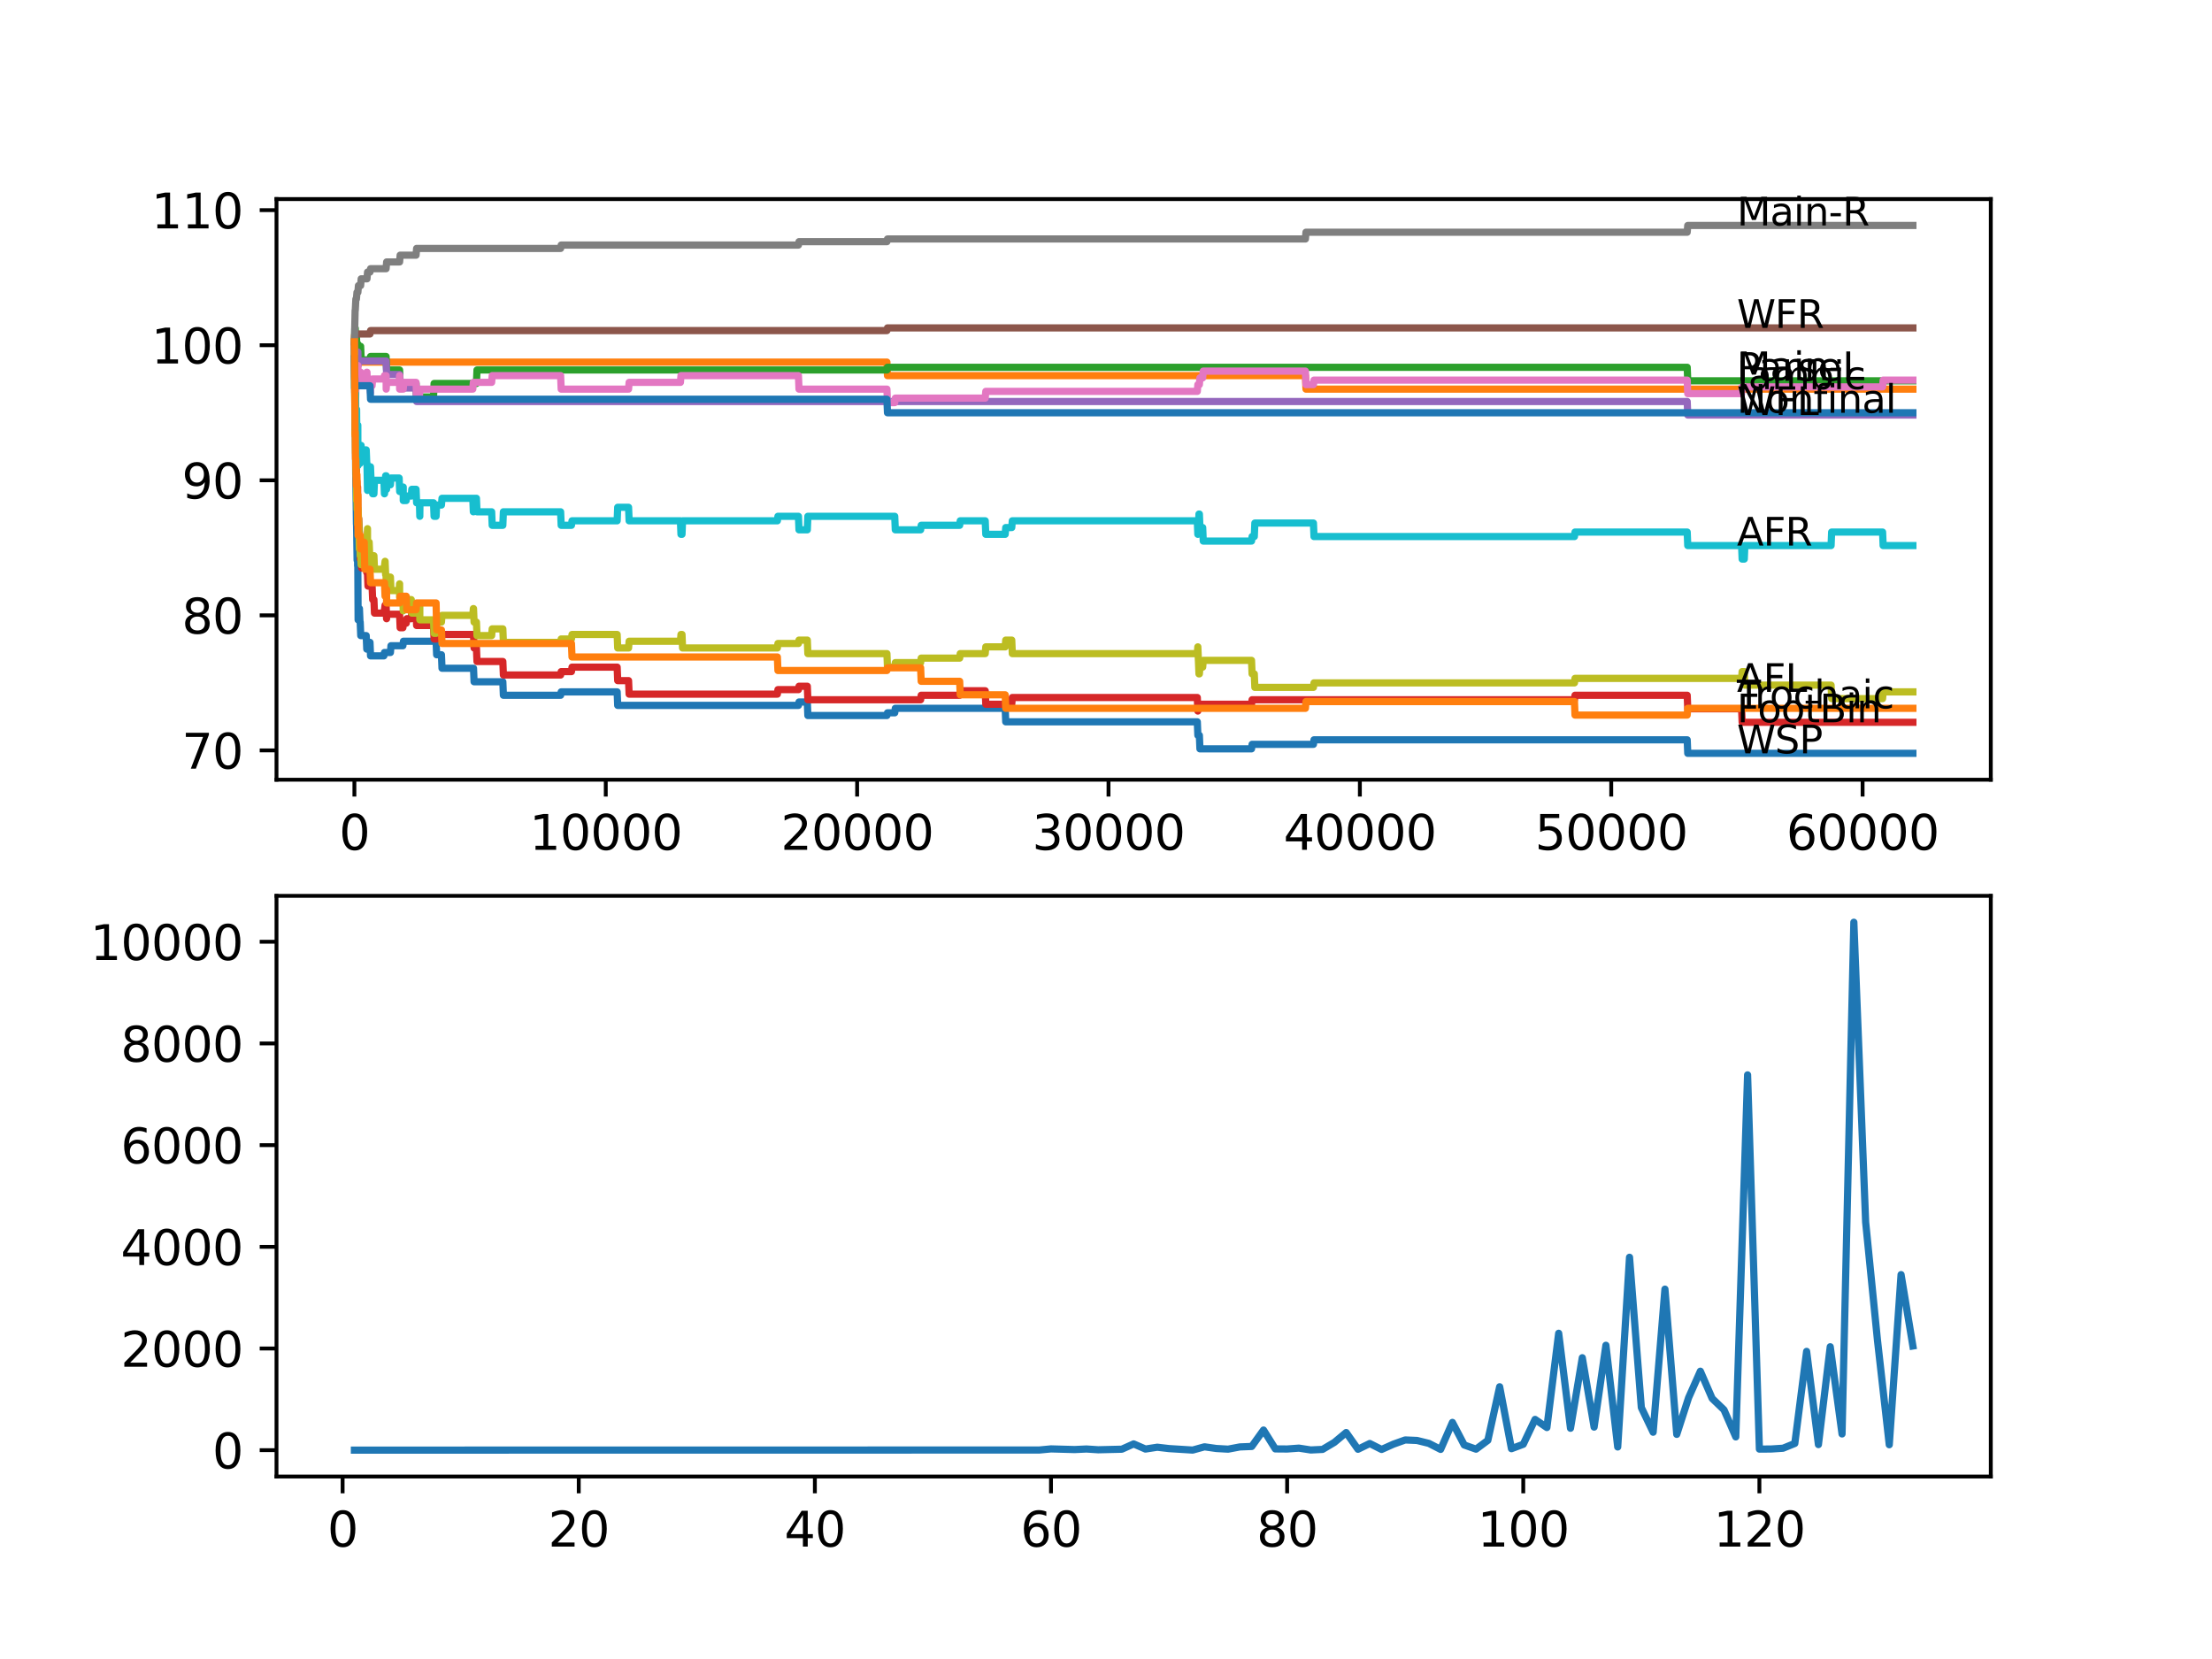 <?xml version="1.0" encoding="utf-8" standalone="no"?>
<!DOCTYPE svg PUBLIC "-//W3C//DTD SVG 1.1//EN"
  "http://www.w3.org/Graphics/SVG/1.1/DTD/svg11.dtd">
<svg xmlns:xlink="http://www.w3.org/1999/xlink" width="460.8pt" height="345.6pt" viewBox="0 0 460.8 345.6" xmlns="http://www.w3.org/2000/svg" version="1.1">
 <defs>
  <style type="text/css">*{stroke-linejoin: round; stroke-linecap: butt}</style>
 </defs>
 <g id="figure_1">
  <g id="patch_1">
   <path d="M 0 345.6 
L 460.8 345.6 
L 460.8 0 
L 0 0 
z
" style="fill: #ffffff"/>
  </g>
  <g id="axes_1">
   <g id="patch_2">
    <path d="M 57.6 162.432 
L 414.72 162.432 
L 414.72 41.472 
L 57.6 41.472 
z
" style="fill: #ffffff"/>
   </g>
   <g id="matplotlib.axis_1">
    <g id="xtick_1">
     <g id="line2d_1">
      <defs>
       <path id="m87d1ed69dc" d="M 0 0 
L 0 3.5 
" style="stroke: #000000; stroke-width: 0.8"/>
      </defs>
      <g>
       <use xlink:href="#m87d1ed69dc" x="73.827" y="162.432" style="stroke: #000000; stroke-width: 0.8"/>
      </g>
     </g>
     <g id="text_1">
      <!-- 0 -->
      <g transform="translate(70.646 177.03)scale(0.1 -0.1)">
       <defs>
        <path id="DejaVuSans-30" d="M 2034 4250 
Q 1547 4250 1301 3770 
Q 1056 3291 1056 2328 
Q 1056 1369 1301 889 
Q 1547 409 2034 409 
Q 2525 409 2770 889 
Q 3016 1369 3016 2328 
Q 3016 3291 2770 3770 
Q 2525 4250 2034 4250 
z
M 2034 4750 
Q 2819 4750 3233 4129 
Q 3647 3509 3647 2328 
Q 3647 1150 3233 529 
Q 2819 -91 2034 -91 
Q 1250 -91 836 529 
Q 422 1150 422 2328 
Q 422 3509 836 4129 
Q 1250 4750 2034 4750 
z
" transform="scale(0.016)"/>
       </defs>
       <use xlink:href="#DejaVuSans-30"/>
      </g>
     </g>
    </g>
    <g id="xtick_2">
     <g id="line2d_2">
      <g>
       <use xlink:href="#m87d1ed69dc" x="126.192" y="162.432" style="stroke: #000000; stroke-width: 0.8"/>
      </g>
     </g>
     <g id="text_2">
      <!-- 10000 -->
      <g transform="translate(110.286 177.03)scale(0.1 -0.1)">
       <defs>
        <path id="DejaVuSans-31" d="M 794 531 
L 1825 531 
L 1825 4091 
L 703 3866 
L 703 4441 
L 1819 4666 
L 2450 4666 
L 2450 531 
L 3481 531 
L 3481 0 
L 794 0 
L 794 531 
z
" transform="scale(0.016)"/>
       </defs>
       <use xlink:href="#DejaVuSans-31"/>
       <use xlink:href="#DejaVuSans-30" x="63.623"/>
       <use xlink:href="#DejaVuSans-30" x="127.246"/>
       <use xlink:href="#DejaVuSans-30" x="190.869"/>
       <use xlink:href="#DejaVuSans-30" x="254.492"/>
      </g>
     </g>
    </g>
    <g id="xtick_3">
     <g id="line2d_3">
      <g>
       <use xlink:href="#m87d1ed69dc" x="178.556" y="162.432" style="stroke: #000000; stroke-width: 0.8"/>
      </g>
     </g>
     <g id="text_3">
      <!-- 20000 -->
      <g transform="translate(162.65 177.03)scale(0.1 -0.1)">
       <defs>
        <path id="DejaVuSans-32" d="M 1228 531 
L 3431 531 
L 3431 0 
L 469 0 
L 469 531 
Q 828 903 1448 1529 
Q 2069 2156 2228 2338 
Q 2531 2678 2651 2914 
Q 2772 3150 2772 3378 
Q 2772 3750 2511 3984 
Q 2250 4219 1831 4219 
Q 1534 4219 1204 4116 
Q 875 4013 500 3803 
L 500 4441 
Q 881 4594 1212 4672 
Q 1544 4750 1819 4750 
Q 2544 4750 2975 4387 
Q 3406 4025 3406 3419 
Q 3406 3131 3298 2873 
Q 3191 2616 2906 2266 
Q 2828 2175 2409 1742 
Q 1991 1309 1228 531 
z
" transform="scale(0.016)"/>
       </defs>
       <use xlink:href="#DejaVuSans-32"/>
       <use xlink:href="#DejaVuSans-30" x="63.623"/>
       <use xlink:href="#DejaVuSans-30" x="127.246"/>
       <use xlink:href="#DejaVuSans-30" x="190.869"/>
       <use xlink:href="#DejaVuSans-30" x="254.492"/>
      </g>
     </g>
    </g>
    <g id="xtick_4">
     <g id="line2d_4">
      <g>
       <use xlink:href="#m87d1ed69dc" x="230.921" y="162.432" style="stroke: #000000; stroke-width: 0.8"/>
      </g>
     </g>
     <g id="text_4">
      <!-- 30000 -->
      <g transform="translate(215.015 177.03)scale(0.1 -0.1)">
       <defs>
        <path id="DejaVuSans-33" d="M 2597 2516 
Q 3050 2419 3304 2112 
Q 3559 1806 3559 1356 
Q 3559 666 3084 287 
Q 2609 -91 1734 -91 
Q 1441 -91 1130 -33 
Q 819 25 488 141 
L 488 750 
Q 750 597 1062 519 
Q 1375 441 1716 441 
Q 2309 441 2620 675 
Q 2931 909 2931 1356 
Q 2931 1769 2642 2001 
Q 2353 2234 1838 2234 
L 1294 2234 
L 1294 2753 
L 1863 2753 
Q 2328 2753 2575 2939 
Q 2822 3125 2822 3475 
Q 2822 3834 2567 4026 
Q 2313 4219 1838 4219 
Q 1578 4219 1281 4162 
Q 984 4106 628 3988 
L 628 4550 
Q 988 4650 1302 4700 
Q 1616 4750 1894 4750 
Q 2613 4750 3031 4423 
Q 3450 4097 3450 3541 
Q 3450 3153 3228 2886 
Q 3006 2619 2597 2516 
z
" transform="scale(0.016)"/>
       </defs>
       <use xlink:href="#DejaVuSans-33"/>
       <use xlink:href="#DejaVuSans-30" x="63.623"/>
       <use xlink:href="#DejaVuSans-30" x="127.246"/>
       <use xlink:href="#DejaVuSans-30" x="190.869"/>
       <use xlink:href="#DejaVuSans-30" x="254.492"/>
      </g>
     </g>
    </g>
    <g id="xtick_5">
     <g id="line2d_5">
      <g>
       <use xlink:href="#m87d1ed69dc" x="283.285" y="162.432" style="stroke: #000000; stroke-width: 0.8"/>
      </g>
     </g>
     <g id="text_5">
      <!-- 40000 -->
      <g transform="translate(267.379 177.03)scale(0.1 -0.1)">
       <defs>
        <path id="DejaVuSans-34" d="M 2419 4116 
L 825 1625 
L 2419 1625 
L 2419 4116 
z
M 2253 4666 
L 3047 4666 
L 3047 1625 
L 3713 1625 
L 3713 1100 
L 3047 1100 
L 3047 0 
L 2419 0 
L 2419 1100 
L 313 1100 
L 313 1709 
L 2253 4666 
z
" transform="scale(0.016)"/>
       </defs>
       <use xlink:href="#DejaVuSans-34"/>
       <use xlink:href="#DejaVuSans-30" x="63.623"/>
       <use xlink:href="#DejaVuSans-30" x="127.246"/>
       <use xlink:href="#DejaVuSans-30" x="190.869"/>
       <use xlink:href="#DejaVuSans-30" x="254.492"/>
      </g>
     </g>
    </g>
    <g id="xtick_6">
     <g id="line2d_6">
      <g>
       <use xlink:href="#m87d1ed69dc" x="335.65" y="162.432" style="stroke: #000000; stroke-width: 0.8"/>
      </g>
     </g>
     <g id="text_6">
      <!-- 50000 -->
      <g transform="translate(319.744 177.03)scale(0.1 -0.1)">
       <defs>
        <path id="DejaVuSans-35" d="M 691 4666 
L 3169 4666 
L 3169 4134 
L 1269 4134 
L 1269 2991 
Q 1406 3038 1543 3061 
Q 1681 3084 1819 3084 
Q 2600 3084 3056 2656 
Q 3513 2228 3513 1497 
Q 3513 744 3044 326 
Q 2575 -91 1722 -91 
Q 1428 -91 1123 -41 
Q 819 9 494 109 
L 494 744 
Q 775 591 1075 516 
Q 1375 441 1709 441 
Q 2250 441 2565 725 
Q 2881 1009 2881 1497 
Q 2881 1984 2565 2268 
Q 2250 2553 1709 2553 
Q 1456 2553 1204 2497 
Q 953 2441 691 2322 
L 691 4666 
z
" transform="scale(0.016)"/>
       </defs>
       <use xlink:href="#DejaVuSans-35"/>
       <use xlink:href="#DejaVuSans-30" x="63.623"/>
       <use xlink:href="#DejaVuSans-30" x="127.246"/>
       <use xlink:href="#DejaVuSans-30" x="190.869"/>
       <use xlink:href="#DejaVuSans-30" x="254.492"/>
      </g>
     </g>
    </g>
    <g id="xtick_7">
     <g id="line2d_7">
      <g>
       <use xlink:href="#m87d1ed69dc" x="388.014" y="162.432" style="stroke: #000000; stroke-width: 0.8"/>
      </g>
     </g>
     <g id="text_7">
      <!-- 60000 -->
      <g transform="translate(372.108 177.03)scale(0.1 -0.1)">
       <defs>
        <path id="DejaVuSans-36" d="M 2113 2584 
Q 1688 2584 1439 2293 
Q 1191 2003 1191 1497 
Q 1191 994 1439 701 
Q 1688 409 2113 409 
Q 2538 409 2786 701 
Q 3034 994 3034 1497 
Q 3034 2003 2786 2293 
Q 2538 2584 2113 2584 
z
M 3366 4563 
L 3366 3988 
Q 3128 4100 2886 4159 
Q 2644 4219 2406 4219 
Q 1781 4219 1451 3797 
Q 1122 3375 1075 2522 
Q 1259 2794 1537 2939 
Q 1816 3084 2150 3084 
Q 2853 3084 3261 2657 
Q 3669 2231 3669 1497 
Q 3669 778 3244 343 
Q 2819 -91 2113 -91 
Q 1303 -91 875 529 
Q 447 1150 447 2328 
Q 447 3434 972 4092 
Q 1497 4750 2381 4750 
Q 2619 4750 2861 4703 
Q 3103 4656 3366 4563 
z
" transform="scale(0.016)"/>
       </defs>
       <use xlink:href="#DejaVuSans-36"/>
       <use xlink:href="#DejaVuSans-30" x="63.623"/>
       <use xlink:href="#DejaVuSans-30" x="127.246"/>
       <use xlink:href="#DejaVuSans-30" x="190.869"/>
       <use xlink:href="#DejaVuSans-30" x="254.492"/>
      </g>
     </g>
    </g>
   </g>
   <g id="matplotlib.axis_2">
    <g id="ytick_1">
     <g id="line2d_8">
      <defs>
       <path id="m5e4aef378e" d="M 0 0 
L -3.5 0 
" style="stroke: #000000; stroke-width: 0.8"/>
      </defs>
      <g>
       <use xlink:href="#m5e4aef378e" x="57.6" y="156.324" style="stroke: #000000; stroke-width: 0.8"/>
      </g>
     </g>
     <g id="text_8">
      <!-- 70 -->
      <g transform="translate(37.875 160.123)scale(0.1 -0.1)">
       <defs>
        <path id="DejaVuSans-37" d="M 525 4666 
L 3525 4666 
L 3525 4397 
L 1831 0 
L 1172 0 
L 2766 4134 
L 525 4134 
L 525 4666 
z
" transform="scale(0.016)"/>
       </defs>
       <use xlink:href="#DejaVuSans-37"/>
       <use xlink:href="#DejaVuSans-30" x="63.623"/>
      </g>
     </g>
    </g>
    <g id="ytick_2">
     <g id="line2d_9">
      <g>
       <use xlink:href="#m5e4aef378e" x="57.6" y="128.189" style="stroke: #000000; stroke-width: 0.8"/>
      </g>
     </g>
     <g id="text_9">
      <!-- 80 -->
      <g transform="translate(37.875 131.988)scale(0.1 -0.1)">
       <defs>
        <path id="DejaVuSans-38" d="M 2034 2216 
Q 1584 2216 1326 1975 
Q 1069 1734 1069 1313 
Q 1069 891 1326 650 
Q 1584 409 2034 409 
Q 2484 409 2743 651 
Q 3003 894 3003 1313 
Q 3003 1734 2745 1975 
Q 2488 2216 2034 2216 
z
M 1403 2484 
Q 997 2584 770 2862 
Q 544 3141 544 3541 
Q 544 4100 942 4425 
Q 1341 4750 2034 4750 
Q 2731 4750 3128 4425 
Q 3525 4100 3525 3541 
Q 3525 3141 3298 2862 
Q 3072 2584 2669 2484 
Q 3125 2378 3379 2068 
Q 3634 1759 3634 1313 
Q 3634 634 3220 271 
Q 2806 -91 2034 -91 
Q 1263 -91 848 271 
Q 434 634 434 1313 
Q 434 1759 690 2068 
Q 947 2378 1403 2484 
z
M 1172 3481 
Q 1172 3119 1398 2916 
Q 1625 2713 2034 2713 
Q 2441 2713 2670 2916 
Q 2900 3119 2900 3481 
Q 2900 3844 2670 4047 
Q 2441 4250 2034 4250 
Q 1625 4250 1398 4047 
Q 1172 3844 1172 3481 
z
" transform="scale(0.016)"/>
       </defs>
       <use xlink:href="#DejaVuSans-38"/>
       <use xlink:href="#DejaVuSans-30" x="63.623"/>
      </g>
     </g>
    </g>
    <g id="ytick_3">
     <g id="line2d_10">
      <g>
       <use xlink:href="#m5e4aef378e" x="57.6" y="100.053" style="stroke: #000000; stroke-width: 0.8"/>
      </g>
     </g>
     <g id="text_10">
      <!-- 90 -->
      <g transform="translate(37.875 103.852)scale(0.1 -0.1)">
       <defs>
        <path id="DejaVuSans-39" d="M 703 97 
L 703 672 
Q 941 559 1184 500 
Q 1428 441 1663 441 
Q 2288 441 2617 861 
Q 2947 1281 2994 2138 
Q 2813 1869 2534 1725 
Q 2256 1581 1919 1581 
Q 1219 1581 811 2004 
Q 403 2428 403 3163 
Q 403 3881 828 4315 
Q 1253 4750 1959 4750 
Q 2769 4750 3195 4129 
Q 3622 3509 3622 2328 
Q 3622 1225 3098 567 
Q 2575 -91 1691 -91 
Q 1453 -91 1209 -44 
Q 966 3 703 97 
z
M 1959 2075 
Q 2384 2075 2632 2365 
Q 2881 2656 2881 3163 
Q 2881 3666 2632 3958 
Q 2384 4250 1959 4250 
Q 1534 4250 1286 3958 
Q 1038 3666 1038 3163 
Q 1038 2656 1286 2365 
Q 1534 2075 1959 2075 
z
" transform="scale(0.016)"/>
       </defs>
       <use xlink:href="#DejaVuSans-39"/>
       <use xlink:href="#DejaVuSans-30" x="63.623"/>
      </g>
     </g>
    </g>
    <g id="ytick_4">
     <g id="line2d_11">
      <g>
       <use xlink:href="#m5e4aef378e" x="57.6" y="71.917" style="stroke: #000000; stroke-width: 0.8"/>
      </g>
     </g>
     <g id="text_11">
      <!-- 100 -->
      <g transform="translate(31.512 75.716)scale(0.1 -0.1)">
       <use xlink:href="#DejaVuSans-31"/>
       <use xlink:href="#DejaVuSans-30" x="63.623"/>
       <use xlink:href="#DejaVuSans-30" x="127.246"/>
      </g>
     </g>
    </g>
    <g id="ytick_5">
     <g id="line2d_12">
      <g>
       <use xlink:href="#m5e4aef378e" x="57.6" y="43.781" style="stroke: #000000; stroke-width: 0.8"/>
      </g>
     </g>
     <g id="text_12">
      <!-- 110 -->
      <g transform="translate(31.512 47.581)scale(0.1 -0.1)">
       <use xlink:href="#DejaVuSans-31"/>
       <use xlink:href="#DejaVuSans-31" x="63.623"/>
       <use xlink:href="#DejaVuSans-30" x="127.246"/>
      </g>
     </g>
    </g>
   </g>
   <g id="line2d_13">
    <path d="M 73.833 71.917 
L 73.943 86.454 
L 73.964 84.109 
L 73.969 84.109 
L 74.105 98.881 
L 74.126 98.881 
L 74.252 109.197 
L 74.273 109.197 
L 74.393 116.7 
L 74.43 116.7 
L 74.493 115.059 
L 74.498 117.872 
L 74.529 117.872 
L 74.54 117.872 
L 74.602 129.126 
L 74.665 128.189 
L 74.733 128.189 
L 74.849 126.782 
L 74.875 126.782 
L 74.99 129.595 
L 75.037 129.595 
L 75.152 132.409 
L 76.289 132.409 
L 76.404 135.222 
L 76.901 135.222 
L 77.016 133.816 
L 77.074 133.816 
L 77.189 136.629 
L 79.97 136.629 
L 80.085 135.926 
L 81.331 135.926 
L 81.447 134.519 
L 83.929 134.519 
L 84.044 133.581 
L 90.846 133.581 
L 90.961 136.395 
L 91.961 136.395 
L 92.077 139.208 
L 98.643 139.208 
L 98.758 142.022 
L 104.749 142.022 
L 104.864 144.835 
L 116.787 144.835 
L 116.903 144.132 
L 128.564 144.132 
L 128.679 146.946 
L 166.329 146.946 
L 166.445 146.242 
L 168.178 146.242 
L 168.293 149.056 
L 184.762 149.056 
L 184.877 148.493 
L 186.39 148.493 
L 186.505 147.555 
L 209.399 147.555 
L 209.514 150.369 
L 249.421 150.369 
L 249.537 153.182 
L 249.851 153.182 
L 249.966 155.996 
L 260.716 155.996 
L 260.832 155.058 
L 273.614 155.058 
L 273.729 154.12 
L 351.474 154.12 
L 351.59 156.934 
L 398.487 156.934 
L 398.487 156.934 
" clip-path="url(#p31e51cefbb)" style="fill: none; stroke: #1f77b4; stroke-width: 1.5; stroke-linecap: square"/>
   </g>
   <g id="line2d_14">
    <path d="M 73.833 71.917 
L 73.843 71.917 
L 73.859 69.807 
L 73.864 72.621 
L 73.948 72.621 
L 74.346 72.621 
L 74.461 75.434 
L 184.762 75.434 
L 184.877 78.248 
L 271.943 78.248 
L 272.058 81.061 
L 398.487 81.061 
L 398.487 81.061 
" clip-path="url(#p31e51cefbb)" style="fill: none; stroke: #ff7f0e; stroke-width: 1.5; stroke-linecap: square"/>
   </g>
   <g id="line2d_15">
    <path d="M 73.833 71.214 
L 73.848 71.214 
L 73.854 74.027 
L 73.917 68.4 
L 73.953 68.4 
L 74.011 68.4 
L 74.089 71.214 
L 74.121 69.807 
L 74.246 69.807 
L 74.346 72.621 
L 74.356 71.683 
L 74.555 71.683 
L 74.602 74.496 
L 74.665 73.558 
L 74.733 73.558 
L 74.849 72.152 
L 75.126 72.152 
L 75.241 74.965 
L 77.074 74.965 
L 77.189 74.262 
L 80.431 74.262 
L 80.546 77.075 
L 83.243 77.075 
L 83.358 79.889 
L 86.672 79.889 
L 86.788 82.703 
L 90.312 82.703 
L 90.427 79.889 
L 99.25 79.889 
L 99.366 77.075 
L 184.762 77.075 
L 184.877 76.513 
L 351.474 76.513 
L 351.59 79.326 
L 398.487 79.326 
L 398.487 79.326 
" clip-path="url(#p31e51cefbb)" style="fill: none; stroke: #2ca02c; stroke-width: 1.5; stroke-linecap: square"/>
   </g>
   <g id="line2d_16">
    <path d="M 73.833 74.731 
L 73.838 74.731 
L 73.848 73.324 
L 73.859 78.951 
L 73.911 77.544 
L 73.99 85.047 
L 74.032 82.937 
L 74.047 82.937 
L 74.079 81.061 
L 74.1 89.502 
L 74.121 89.502 
L 74.126 89.502 
L 74.131 88.799 
L 74.147 97.239 
L 74.184 96.301 
L 74.22 96.301 
L 74.246 95.598 
L 74.278 101.225 
L 74.299 100.287 
L 74.346 100.287 
L 74.424 103.101 
L 74.456 101.46 
L 74.493 101.46 
L 74.561 109.9 
L 74.613 108.025 
L 74.733 108.025 
L 74.849 110.838 
L 74.875 110.838 
L 74.99 113.652 
L 74.995 113.652 
L 75.037 116.465 
L 75.105 115.527 
L 75.226 115.527 
L 75.341 118.341 
L 75.87 118.341 
L 75.99 116.465 
L 76.289 116.465 
L 76.404 119.279 
L 76.545 119.279 
L 76.66 122.092 
L 77.514 122.092 
L 77.629 124.906 
L 77.896 124.906 
L 78.011 127.72 
L 79.97 127.72 
L 80.085 127.016 
L 80.101 127.016 
L 80.216 126.078 
L 80.431 126.078 
L 80.53 128.892 
L 80.541 127.954 
L 83.243 127.954 
L 83.358 130.768 
L 83.929 130.768 
L 84.044 129.83 
L 84.62 129.83 
L 84.735 128.892 
L 85.672 128.892 
L 85.788 127.485 
L 86.672 127.485 
L 86.788 130.299 
L 90.312 130.299 
L 90.427 133.112 
L 90.951 133.112 
L 91.066 132.174 
L 98.643 132.174 
L 98.758 134.988 
L 99.25 134.988 
L 99.366 137.802 
L 104.749 137.802 
L 104.864 140.615 
L 116.787 140.615 
L 116.903 139.912 
L 119.044 139.912 
L 119.159 138.974 
L 128.564 138.974 
L 128.679 141.787 
L 130.941 141.787 
L 131.057 144.601 
L 161.941 144.601 
L 162.056 143.663 
L 166.329 143.663 
L 166.445 142.96 
L 168.178 142.96 
L 168.293 145.773 
L 191.784 145.773 
L 191.899 144.835 
L 199.916 144.835 
L 200.031 143.898 
L 205.241 143.898 
L 205.357 146.711 
L 210.766 146.711 
L 210.881 145.304 
L 249.421 145.304 
L 249.531 148.118 
L 249.646 146.711 
L 260.716 146.711 
L 260.832 145.773 
L 327.989 145.773 
L 328.104 144.835 
L 351.474 144.835 
L 351.59 147.649 
L 362.806 147.649 
L 362.921 150.463 
L 398.487 150.463 
L 398.487 150.463 
" clip-path="url(#p31e51cefbb)" style="fill: none; stroke: #d62728; stroke-width: 1.5; stroke-linecap: square"/>
   </g>
   <g id="line2d_17">
    <path d="M 73.833 71.917 
L 73.854 74.731 
L 73.943 73.324 
L 74.555 73.324 
L 74.602 76.138 
L 74.665 75.2 
L 80.431 75.2 
L 80.546 78.013 
L 83.243 78.013 
L 83.358 80.827 
L 86.672 80.827 
L 86.788 83.64 
L 351.474 83.64 
L 351.59 86.454 
L 398.487 86.454 
L 398.487 86.454 
" clip-path="url(#p31e51cefbb)" style="fill: none; stroke: #9467bd; stroke-width: 1.5; stroke-linecap: square"/>
   </g>
   <g id="line2d_18">
    <path d="M 73.833 71.214 
L 73.948 69.573 
L 77.074 69.573 
L 77.189 68.869 
L 184.762 68.869 
L 184.877 68.306 
L 398.487 68.306 
L 398.487 68.306 
" clip-path="url(#p31e51cefbb)" style="fill: none; stroke: #8c564b; stroke-width: 1.5; stroke-linecap: square"/>
   </g>
   <g id="line2d_19">
    <path d="M 73.833 74.731 
L 73.838 74.731 
L 73.848 73.324 
L 73.896 81.765 
L 73.917 81.765 
L 74.011 78.248 
L 73.958 82.234 
L 74.026 81.061 
L 74.074 81.061 
L 74.089 82.937 
L 74.199 78.013 
L 74.22 78.013 
L 74.246 77.31 
L 74.252 80.123 
L 74.32 79.186 
L 74.33 79.186 
L 74.346 77.779 
L 74.351 80.592 
L 74.435 79.889 
L 74.487 79.889 
L 74.555 76.138 
L 74.602 78.951 
L 74.875 78.951 
L 74.99 77.544 
L 75.126 77.544 
L 75.226 80.358 
L 75.236 78.951 
L 76.289 78.951 
L 76.404 77.544 
L 76.451 77.544 
L 76.545 80.358 
L 76.561 78.951 
L 77.074 78.951 
L 77.179 81.765 
L 77.184 80.358 
L 77.514 80.358 
L 77.629 78.951 
L 79.97 78.951 
L 80.085 78.248 
L 80.431 78.248 
L 80.452 81.061 
L 80.541 79.654 
L 83.148 79.654 
L 83.243 78.248 
L 83.248 81.061 
L 83.253 81.061 
L 84.002 81.061 
L 84.117 79.654 
L 86.672 79.654 
L 86.788 82.468 
L 87.374 82.468 
L 87.489 81.061 
L 98.491 81.061 
L 98.606 79.654 
L 102.418 79.654 
L 102.534 78.248 
L 116.787 78.248 
L 116.903 81.061 
L 130.941 81.061 
L 131.057 79.654 
L 141.744 79.654 
L 141.859 78.248 
L 166.329 78.248 
L 166.445 81.061 
L 184.762 81.061 
L 184.877 83.875 
L 186.39 83.875 
L 186.505 82.937 
L 205.241 82.937 
L 205.357 81.53 
L 249.421 81.53 
L 249.537 80.123 
L 249.851 80.123 
L 249.966 78.717 
L 250.542 78.717 
L 250.657 77.31 
L 271.943 77.31 
L 272.058 80.123 
L 273.614 80.123 
L 273.729 79.186 
L 351.474 79.186 
L 351.59 81.999 
L 362.806 81.999 
L 362.921 80.592 
L 392.177 80.592 
L 392.293 79.186 
L 398.487 79.186 
L 398.487 79.186 
" clip-path="url(#p31e51cefbb)" style="fill: none; stroke: #e377c2; stroke-width: 1.5; stroke-linecap: square"/>
   </g>
   <g id="line2d_20">
    <path d="M 73.833 71.214 
L 73.979 64.649 
L 74.011 64.649 
L 74.131 62.304 
L 74.246 62.304 
L 74.362 60.897 
L 74.555 60.897 
L 74.671 59.491 
L 75.126 59.491 
L 75.241 58.084 
L 76.451 58.084 
L 76.566 56.677 
L 77.074 56.677 
L 77.189 55.974 
L 80.431 55.974 
L 80.546 54.567 
L 83.243 54.567 
L 83.358 53.16 
L 86.672 53.16 
L 86.788 51.753 
L 116.787 51.753 
L 116.903 51.05 
L 166.329 51.05 
L 166.445 50.346 
L 184.762 50.346 
L 184.877 49.784 
L 271.943 49.784 
L 272.058 48.377 
L 351.474 48.377 
L 351.59 46.97 
L 398.487 46.97 
L 398.487 46.97 
" clip-path="url(#p31e51cefbb)" style="fill: none; stroke: #7f7f7f; stroke-width: 1.5; stroke-linecap: square"/>
   </g>
   <g id="line2d_21">
    <path d="M 73.833 74.731 
L 73.838 74.731 
L 73.848 73.324 
L 73.869 81.061 
L 73.89 81.061 
L 73.958 90.44 
L 74.011 86.454 
L 74.016 86.454 
L 74.021 85.047 
L 74.084 94.426 
L 74.089 93.019 
L 74.21 99.349 
L 74.22 99.349 
L 74.246 98.646 
L 74.278 104.273 
L 74.299 103.335 
L 74.33 103.335 
L 74.346 101.929 
L 74.393 106.149 
L 74.435 104.508 
L 74.487 104.508 
L 74.493 103.57 
L 74.534 109.197 
L 74.587 105.914 
L 74.702 108.728 
L 74.733 108.728 
L 74.854 114.355 
L 74.875 114.355 
L 74.99 112.948 
L 74.995 112.948 
L 75.037 115.762 
L 75.105 114.824 
L 75.126 114.824 
L 75.226 117.638 
L 75.236 116.231 
L 75.87 116.231 
L 75.99 114.355 
L 76.289 114.355 
L 76.404 112.948 
L 76.451 112.948 
L 76.556 110.135 
L 76.561 112.948 
L 76.901 112.948 
L 77.016 115.762 
L 77.074 115.762 
L 77.179 118.576 
L 77.184 117.169 
L 77.514 117.169 
L 77.629 115.762 
L 77.896 115.762 
L 78.011 118.576 
L 79.97 118.576 
L 80.085 117.872 
L 80.101 117.872 
L 80.216 116.934 
L 80.221 116.934 
L 80.336 119.748 
L 80.431 119.748 
L 80.452 122.561 
L 80.541 120.217 
L 81.331 120.217 
L 81.447 123.03 
L 83.148 123.03 
L 83.243 121.624 
L 83.248 124.437 
L 83.253 124.437 
L 83.929 124.437 
L 84.002 127.251 
L 84.039 125.844 
L 84.62 125.844 
L 84.735 124.906 
L 85.672 124.906 
L 85.788 127.72 
L 87.374 127.72 
L 87.453 126.313 
L 87.458 129.126 
L 87.479 129.126 
L 90.312 129.126 
L 90.427 131.94 
L 90.846 131.94 
L 90.961 129.595 
L 91.961 129.595 
L 92.077 128.189 
L 98.491 128.189 
L 98.606 126.782 
L 98.643 126.782 
L 98.758 129.595 
L 99.25 129.595 
L 99.366 132.409 
L 102.418 132.409 
L 102.534 131.002 
L 104.749 131.002 
L 104.864 133.816 
L 116.787 133.816 
L 116.903 133.112 
L 119.044 133.112 
L 119.159 132.174 
L 128.564 132.174 
L 128.679 134.988 
L 130.941 134.988 
L 131.057 133.581 
L 141.744 133.581 
L 141.859 132.174 
L 142.074 132.174 
L 142.189 134.988 
L 161.941 134.988 
L 162.056 134.05 
L 166.329 134.05 
L 166.445 133.347 
L 168.178 133.347 
L 168.293 136.16 
L 184.762 136.16 
L 184.877 138.974 
L 186.39 138.974 
L 186.505 138.036 
L 191.784 138.036 
L 191.899 137.098 
L 199.916 137.098 
L 200.031 136.16 
L 205.241 136.16 
L 205.357 134.754 
L 209.399 134.754 
L 209.514 133.347 
L 210.766 133.347 
L 210.881 136.16 
L 249.421 136.16 
L 249.531 134.754 
L 249.646 137.567 
L 249.652 137.567 
L 249.767 140.381 
L 249.851 140.381 
L 249.966 138.974 
L 250.542 138.974 
L 250.657 137.567 
L 260.716 137.567 
L 260.832 140.381 
L 261.292 140.381 
L 261.408 143.194 
L 273.614 143.194 
L 273.729 142.256 
L 327.989 142.256 
L 328.104 141.319 
L 362.806 141.319 
L 362.921 139.912 
L 363.366 139.912 
L 363.482 142.725 
L 381.448 142.725 
L 381.563 145.539 
L 392.177 145.539 
L 392.293 144.132 
L 398.487 144.132 
L 398.487 144.132 
" clip-path="url(#p31e51cefbb)" style="fill: none; stroke: #bcbd22; stroke-width: 1.5; stroke-linecap: square"/>
   </g>
   <g id="line2d_22">
    <path d="M 73.833 74.731 
L 73.843 73.089 
L 73.869 80.827 
L 73.917 78.717 
L 74.016 89.502 
L 74.042 86.688 
L 74.047 86.688 
L 74.084 81.999 
L 74.1 90.44 
L 74.142 86.923 
L 74.168 89.736 
L 74.252 88.095 
L 74.273 88.095 
L 74.288 85.282 
L 74.351 93.722 
L 74.372 92.316 
L 74.388 92.316 
L 74.43 88.564 
L 74.493 94.191 
L 74.498 91.378 
L 74.529 91.378 
L 74.54 88.564 
L 74.561 97.005 
L 74.634 93.722 
L 74.733 93.722 
L 74.812 96.536 
L 74.843 93.722 
L 74.875 93.722 
L 74.99 96.536 
L 74.995 96.536 
L 75.11 92.784 
L 75.226 92.784 
L 75.341 95.598 
L 75.87 95.598 
L 75.99 93.722 
L 76.289 93.722 
L 76.404 96.536 
L 76.451 96.536 
L 76.556 102.163 
L 76.566 99.349 
L 76.901 99.349 
L 77.016 97.943 
L 77.074 97.943 
L 77.179 97.239 
L 77.294 100.053 
L 77.514 100.053 
L 77.629 102.866 
L 77.896 102.866 
L 78.011 100.053 
L 79.97 100.053 
L 80.085 102.866 
L 80.101 102.866 
L 80.216 101.929 
L 80.221 101.929 
L 80.336 99.115 
L 80.452 99.115 
L 80.53 101.929 
L 80.562 100.991 
L 81.331 100.991 
L 81.447 99.584 
L 83.148 99.584 
L 83.264 102.397 
L 83.929 102.397 
L 84.002 101.46 
L 84.007 104.273 
L 84.028 104.273 
L 84.62 104.273 
L 84.735 103.335 
L 85.672 103.335 
L 85.788 101.929 
L 86.672 101.929 
L 86.788 104.742 
L 87.374 104.742 
L 87.453 107.556 
L 87.484 104.742 
L 90.312 104.742 
L 90.427 107.556 
L 90.846 107.556 
L 90.961 105.211 
L 91.961 105.211 
L 92.077 103.804 
L 98.491 103.804 
L 98.606 106.618 
L 98.643 106.618 
L 98.758 103.804 
L 99.25 103.804 
L 99.366 106.618 
L 102.418 106.618 
L 102.534 109.431 
L 104.749 109.431 
L 104.864 106.618 
L 116.787 106.618 
L 116.903 109.431 
L 119.044 109.431 
L 119.159 108.494 
L 128.564 108.494 
L 128.679 105.68 
L 130.941 105.68 
L 131.057 108.494 
L 141.744 108.494 
L 141.859 111.307 
L 142.074 111.307 
L 142.189 108.494 
L 161.941 108.494 
L 162.056 107.556 
L 166.329 107.556 
L 166.445 110.369 
L 168.178 110.369 
L 168.293 107.556 
L 186.39 107.556 
L 186.505 110.369 
L 191.784 110.369 
L 191.899 109.431 
L 199.916 109.431 
L 200.031 108.494 
L 205.241 108.494 
L 205.357 111.307 
L 209.399 111.307 
L 209.514 109.9 
L 210.766 109.9 
L 210.881 108.494 
L 249.421 108.494 
L 249.531 111.307 
L 249.646 109.9 
L 249.652 109.9 
L 249.767 107.087 
L 249.851 107.087 
L 249.966 109.9 
L 250.542 109.9 
L 250.657 112.714 
L 260.716 112.714 
L 260.832 111.776 
L 261.292 111.776 
L 261.408 108.962 
L 273.614 108.962 
L 273.729 111.776 
L 327.989 111.776 
L 328.104 110.838 
L 351.474 110.838 
L 351.59 113.652 
L 362.806 113.652 
L 362.921 116.465 
L 363.366 116.465 
L 363.482 113.652 
L 381.448 113.652 
L 381.563 110.838 
L 392.177 110.838 
L 392.293 113.652 
L 398.487 113.652 
L 398.487 113.652 
" clip-path="url(#p31e51cefbb)" style="fill: none; stroke: #17becf; stroke-width: 1.5; stroke-linecap: square"/>
   </g>
   <g id="line2d_23">
    <path d="M 73.833 74.731 
L 73.953 80.358 
L 77.074 80.358 
L 77.189 83.171 
L 184.762 83.171 
L 184.877 85.985 
L 398.487 85.985 
L 398.487 85.985 
" clip-path="url(#p31e51cefbb)" style="fill: none; stroke: #1f77b4; stroke-width: 1.5; stroke-linecap: square"/>
   </g>
   <g id="line2d_24">
    <path d="M 73.833 71.214 
L 73.979 90.909 
L 74.011 90.909 
L 74.016 89.971 
L 74.058 95.598 
L 74.095 95.598 
L 74.126 95.598 
L 74.246 101.225 
L 74.356 98.881 
L 74.477 104.508 
L 74.555 104.508 
L 74.561 103.101 
L 74.582 111.542 
L 74.639 111.542 
L 75.037 111.542 
L 75.126 114.355 
L 75.147 112.948 
L 75.87 112.948 
L 75.99 118.576 
L 77.074 118.576 
L 77.189 121.389 
L 80.101 121.389 
L 80.216 124.203 
L 80.431 124.203 
L 80.53 122.796 
L 80.535 125.609 
L 83.243 125.609 
L 83.358 124.203 
L 84.62 124.203 
L 84.735 127.016 
L 86.672 127.016 
L 86.788 125.609 
L 90.846 125.609 
L 90.966 131.237 
L 91.961 131.237 
L 92.077 134.05 
L 119.044 134.05 
L 119.159 136.864 
L 161.941 136.864 
L 162.056 139.677 
L 184.762 139.677 
L 184.877 139.115 
L 191.784 139.115 
L 191.899 141.928 
L 199.916 141.928 
L 200.031 144.742 
L 209.399 144.742 
L 209.514 147.555 
L 271.943 147.555 
L 272.058 146.148 
L 327.989 146.148 
L 328.104 148.962 
L 351.474 148.962 
L 351.59 147.555 
L 398.487 147.555 
L 398.487 147.555 
" clip-path="url(#p31e51cefbb)" style="fill: none; stroke: #ff7f0e; stroke-width: 1.5; stroke-linecap: square"/>
   </g>
   <g id="patch_3">
    <path d="M 57.6 162.432 
L 57.6 41.472 
" style="fill: none; stroke: #000000; stroke-width: 0.8; stroke-linejoin: miter; stroke-linecap: square"/>
   </g>
   <g id="patch_4">
    <path d="M 414.72 162.432 
L 414.72 41.472 
" style="fill: none; stroke: #000000; stroke-width: 0.8; stroke-linejoin: miter; stroke-linecap: square"/>
   </g>
   <g id="patch_5">
    <path d="M 57.6 162.432 
L 414.72 162.432 
" style="fill: none; stroke: #000000; stroke-width: 0.8; stroke-linejoin: miter; stroke-linecap: square"/>
   </g>
   <g id="patch_6">
    <path d="M 57.6 41.472 
L 414.72 41.472 
" style="fill: none; stroke: #000000; stroke-width: 0.8; stroke-linejoin: miter; stroke-linecap: square"/>
   </g>
   <g id="text_13">
    <!-- WSP -->
    <g transform="translate(361.832 156.934)scale(0.08 -0.08)">
     <defs>
      <path id="DejaVuSans-57" d="M 213 4666 
L 850 4666 
L 1831 722 
L 2809 4666 
L 3519 4666 
L 4500 722 
L 5478 4666 
L 6119 4666 
L 4947 0 
L 4153 0 
L 3169 4050 
L 2175 0 
L 1381 0 
L 213 4666 
z
" transform="scale(0.016)"/>
      <path id="DejaVuSans-53" d="M 3425 4513 
L 3425 3897 
Q 3066 4069 2747 4153 
Q 2428 4238 2131 4238 
Q 1616 4238 1336 4038 
Q 1056 3838 1056 3469 
Q 1056 3159 1242 3001 
Q 1428 2844 1947 2747 
L 2328 2669 
Q 3034 2534 3370 2195 
Q 3706 1856 3706 1288 
Q 3706 609 3251 259 
Q 2797 -91 1919 -91 
Q 1588 -91 1214 -16 
Q 841 59 441 206 
L 441 856 
Q 825 641 1194 531 
Q 1563 422 1919 422 
Q 2459 422 2753 634 
Q 3047 847 3047 1241 
Q 3047 1584 2836 1778 
Q 2625 1972 2144 2069 
L 1759 2144 
Q 1053 2284 737 2584 
Q 422 2884 422 3419 
Q 422 4038 858 4394 
Q 1294 4750 2059 4750 
Q 2388 4750 2728 4690 
Q 3069 4631 3425 4513 
z
" transform="scale(0.016)"/>
      <path id="DejaVuSans-50" d="M 1259 4147 
L 1259 2394 
L 2053 2394 
Q 2494 2394 2734 2622 
Q 2975 2850 2975 3272 
Q 2975 3691 2734 3919 
Q 2494 4147 2053 4147 
L 1259 4147 
z
M 628 4666 
L 2053 4666 
Q 2838 4666 3239 4311 
Q 3641 3956 3641 3272 
Q 3641 2581 3239 2228 
Q 2838 1875 2053 1875 
L 1259 1875 
L 1259 0 
L 628 0 
L 628 4666 
z
" transform="scale(0.016)"/>
     </defs>
     <use xlink:href="#DejaVuSans-57"/>
     <use xlink:href="#DejaVuSans-53" x="98.877"/>
     <use xlink:href="#DejaVuSans-50" x="162.354"/>
    </g>
   </g>
   <g id="text_14">
    <!-- Iambic -->
    <g transform="translate(361.832 81.061)scale(0.08 -0.08)">
     <defs>
      <path id="DejaVuSans-49" d="M 628 4666 
L 1259 4666 
L 1259 0 
L 628 0 
L 628 4666 
z
" transform="scale(0.016)"/>
      <path id="DejaVuSans-61" d="M 2194 1759 
Q 1497 1759 1228 1600 
Q 959 1441 959 1056 
Q 959 750 1161 570 
Q 1363 391 1709 391 
Q 2188 391 2477 730 
Q 2766 1069 2766 1631 
L 2766 1759 
L 2194 1759 
z
M 3341 1997 
L 3341 0 
L 2766 0 
L 2766 531 
Q 2569 213 2275 61 
Q 1981 -91 1556 -91 
Q 1019 -91 701 211 
Q 384 513 384 1019 
Q 384 1609 779 1909 
Q 1175 2209 1959 2209 
L 2766 2209 
L 2766 2266 
Q 2766 2663 2505 2880 
Q 2244 3097 1772 3097 
Q 1472 3097 1187 3025 
Q 903 2953 641 2809 
L 641 3341 
Q 956 3463 1253 3523 
Q 1550 3584 1831 3584 
Q 2591 3584 2966 3190 
Q 3341 2797 3341 1997 
z
" transform="scale(0.016)"/>
      <path id="DejaVuSans-6d" d="M 3328 2828 
Q 3544 3216 3844 3400 
Q 4144 3584 4550 3584 
Q 5097 3584 5394 3201 
Q 5691 2819 5691 2113 
L 5691 0 
L 5113 0 
L 5113 2094 
Q 5113 2597 4934 2840 
Q 4756 3084 4391 3084 
Q 3944 3084 3684 2787 
Q 3425 2491 3425 1978 
L 3425 0 
L 2847 0 
L 2847 2094 
Q 2847 2600 2669 2842 
Q 2491 3084 2119 3084 
Q 1678 3084 1418 2786 
Q 1159 2488 1159 1978 
L 1159 0 
L 581 0 
L 581 3500 
L 1159 3500 
L 1159 2956 
Q 1356 3278 1631 3431 
Q 1906 3584 2284 3584 
Q 2666 3584 2933 3390 
Q 3200 3197 3328 2828 
z
" transform="scale(0.016)"/>
      <path id="DejaVuSans-62" d="M 3116 1747 
Q 3116 2381 2855 2742 
Q 2594 3103 2138 3103 
Q 1681 3103 1420 2742 
Q 1159 2381 1159 1747 
Q 1159 1113 1420 752 
Q 1681 391 2138 391 
Q 2594 391 2855 752 
Q 3116 1113 3116 1747 
z
M 1159 2969 
Q 1341 3281 1617 3432 
Q 1894 3584 2278 3584 
Q 2916 3584 3314 3078 
Q 3713 2572 3713 1747 
Q 3713 922 3314 415 
Q 2916 -91 2278 -91 
Q 1894 -91 1617 61 
Q 1341 213 1159 525 
L 1159 0 
L 581 0 
L 581 4863 
L 1159 4863 
L 1159 2969 
z
" transform="scale(0.016)"/>
      <path id="DejaVuSans-69" d="M 603 3500 
L 1178 3500 
L 1178 0 
L 603 0 
L 603 3500 
z
M 603 4863 
L 1178 4863 
L 1178 4134 
L 603 4134 
L 603 4863 
z
" transform="scale(0.016)"/>
      <path id="DejaVuSans-63" d="M 3122 3366 
L 3122 2828 
Q 2878 2963 2633 3030 
Q 2388 3097 2138 3097 
Q 1578 3097 1268 2742 
Q 959 2388 959 1747 
Q 959 1106 1268 751 
Q 1578 397 2138 397 
Q 2388 397 2633 464 
Q 2878 531 3122 666 
L 3122 134 
Q 2881 22 2623 -34 
Q 2366 -91 2075 -91 
Q 1284 -91 818 406 
Q 353 903 353 1747 
Q 353 2603 823 3093 
Q 1294 3584 2113 3584 
Q 2378 3584 2631 3529 
Q 2884 3475 3122 3366 
z
" transform="scale(0.016)"/>
     </defs>
     <use xlink:href="#DejaVuSans-49"/>
     <use xlink:href="#DejaVuSans-61" x="29.492"/>
     <use xlink:href="#DejaVuSans-6d" x="90.771"/>
     <use xlink:href="#DejaVuSans-62" x="188.184"/>
     <use xlink:href="#DejaVuSans-69" x="251.66"/>
     <use xlink:href="#DejaVuSans-63" x="279.443"/>
    </g>
   </g>
   <g id="text_15">
    <!-- Parse -->
    <g transform="translate(361.832 79.326)scale(0.08 -0.08)">
     <defs>
      <path id="DejaVuSans-72" d="M 2631 2963 
Q 2534 3019 2420 3045 
Q 2306 3072 2169 3072 
Q 1681 3072 1420 2755 
Q 1159 2438 1159 1844 
L 1159 0 
L 581 0 
L 581 3500 
L 1159 3500 
L 1159 2956 
Q 1341 3275 1631 3429 
Q 1922 3584 2338 3584 
Q 2397 3584 2469 3576 
Q 2541 3569 2628 3553 
L 2631 2963 
z
" transform="scale(0.016)"/>
      <path id="DejaVuSans-73" d="M 2834 3397 
L 2834 2853 
Q 2591 2978 2328 3040 
Q 2066 3103 1784 3103 
Q 1356 3103 1142 2972 
Q 928 2841 928 2578 
Q 928 2378 1081 2264 
Q 1234 2150 1697 2047 
L 1894 2003 
Q 2506 1872 2764 1633 
Q 3022 1394 3022 966 
Q 3022 478 2636 193 
Q 2250 -91 1575 -91 
Q 1294 -91 989 -36 
Q 684 19 347 128 
L 347 722 
Q 666 556 975 473 
Q 1284 391 1588 391 
Q 1994 391 2212 530 
Q 2431 669 2431 922 
Q 2431 1156 2273 1281 
Q 2116 1406 1581 1522 
L 1381 1569 
Q 847 1681 609 1914 
Q 372 2147 372 2553 
Q 372 3047 722 3315 
Q 1072 3584 1716 3584 
Q 2034 3584 2315 3537 
Q 2597 3491 2834 3397 
z
" transform="scale(0.016)"/>
      <path id="DejaVuSans-65" d="M 3597 1894 
L 3597 1613 
L 953 1613 
Q 991 1019 1311 708 
Q 1631 397 2203 397 
Q 2534 397 2845 478 
Q 3156 559 3463 722 
L 3463 178 
Q 3153 47 2828 -22 
Q 2503 -91 2169 -91 
Q 1331 -91 842 396 
Q 353 884 353 1716 
Q 353 2575 817 3079 
Q 1281 3584 2069 3584 
Q 2775 3584 3186 3129 
Q 3597 2675 3597 1894 
z
M 3022 2063 
Q 3016 2534 2758 2815 
Q 2500 3097 2075 3097 
Q 1594 3097 1305 2825 
Q 1016 2553 972 2059 
L 3022 2063 
z
" transform="scale(0.016)"/>
     </defs>
     <use xlink:href="#DejaVuSans-50"/>
     <use xlink:href="#DejaVuSans-61" x="55.803"/>
     <use xlink:href="#DejaVuSans-72" x="117.082"/>
     <use xlink:href="#DejaVuSans-73" x="158.195"/>
     <use xlink:href="#DejaVuSans-65" x="210.295"/>
    </g>
   </g>
   <g id="text_16">
    <!-- FootBin -->
    <g transform="translate(361.832 150.463)scale(0.08 -0.08)">
     <defs>
      <path id="DejaVuSans-46" d="M 628 4666 
L 3309 4666 
L 3309 4134 
L 1259 4134 
L 1259 2759 
L 3109 2759 
L 3109 2228 
L 1259 2228 
L 1259 0 
L 628 0 
L 628 4666 
z
" transform="scale(0.016)"/>
      <path id="DejaVuSans-6f" d="M 1959 3097 
Q 1497 3097 1228 2736 
Q 959 2375 959 1747 
Q 959 1119 1226 758 
Q 1494 397 1959 397 
Q 2419 397 2687 759 
Q 2956 1122 2956 1747 
Q 2956 2369 2687 2733 
Q 2419 3097 1959 3097 
z
M 1959 3584 
Q 2709 3584 3137 3096 
Q 3566 2609 3566 1747 
Q 3566 888 3137 398 
Q 2709 -91 1959 -91 
Q 1206 -91 779 398 
Q 353 888 353 1747 
Q 353 2609 779 3096 
Q 1206 3584 1959 3584 
z
" transform="scale(0.016)"/>
      <path id="DejaVuSans-74" d="M 1172 4494 
L 1172 3500 
L 2356 3500 
L 2356 3053 
L 1172 3053 
L 1172 1153 
Q 1172 725 1289 603 
Q 1406 481 1766 481 
L 2356 481 
L 2356 0 
L 1766 0 
Q 1100 0 847 248 
Q 594 497 594 1153 
L 594 3053 
L 172 3053 
L 172 3500 
L 594 3500 
L 594 4494 
L 1172 4494 
z
" transform="scale(0.016)"/>
      <path id="DejaVuSans-42" d="M 1259 2228 
L 1259 519 
L 2272 519 
Q 2781 519 3026 730 
Q 3272 941 3272 1375 
Q 3272 1813 3026 2020 
Q 2781 2228 2272 2228 
L 1259 2228 
z
M 1259 4147 
L 1259 2741 
L 2194 2741 
Q 2656 2741 2882 2914 
Q 3109 3088 3109 3444 
Q 3109 3797 2882 3972 
Q 2656 4147 2194 4147 
L 1259 4147 
z
M 628 4666 
L 2241 4666 
Q 2963 4666 3353 4366 
Q 3744 4066 3744 3513 
Q 3744 3084 3544 2831 
Q 3344 2578 2956 2516 
Q 3422 2416 3680 2098 
Q 3938 1781 3938 1306 
Q 3938 681 3513 340 
Q 3088 0 2303 0 
L 628 0 
L 628 4666 
z
" transform="scale(0.016)"/>
      <path id="DejaVuSans-6e" d="M 3513 2113 
L 3513 0 
L 2938 0 
L 2938 2094 
Q 2938 2591 2744 2837 
Q 2550 3084 2163 3084 
Q 1697 3084 1428 2787 
Q 1159 2491 1159 1978 
L 1159 0 
L 581 0 
L 581 3500 
L 1159 3500 
L 1159 2956 
Q 1366 3272 1645 3428 
Q 1925 3584 2291 3584 
Q 2894 3584 3203 3211 
Q 3513 2838 3513 2113 
z
" transform="scale(0.016)"/>
     </defs>
     <use xlink:href="#DejaVuSans-46"/>
     <use xlink:href="#DejaVuSans-6f" x="53.895"/>
     <use xlink:href="#DejaVuSans-6f" x="115.076"/>
     <use xlink:href="#DejaVuSans-74" x="176.258"/>
     <use xlink:href="#DejaVuSans-42" x="215.467"/>
     <use xlink:href="#DejaVuSans-69" x="284.07"/>
     <use xlink:href="#DejaVuSans-6e" x="311.854"/>
    </g>
   </g>
   <g id="text_17">
    <!-- WFL -->
    <g transform="translate(361.832 86.454)scale(0.08 -0.08)">
     <defs>
      <path id="DejaVuSans-4c" d="M 628 4666 
L 1259 4666 
L 1259 531 
L 3531 531 
L 3531 0 
L 628 0 
L 628 4666 
z
" transform="scale(0.016)"/>
     </defs>
     <use xlink:href="#DejaVuSans-57"/>
     <use xlink:href="#DejaVuSans-46" x="98.877"/>
     <use xlink:href="#DejaVuSans-4c" x="156.396"/>
    </g>
   </g>
   <g id="text_18">
    <!-- WFR -->
    <g transform="translate(361.832 68.306)scale(0.08 -0.08)">
     <defs>
      <path id="DejaVuSans-52" d="M 2841 2188 
Q 3044 2119 3236 1894 
Q 3428 1669 3622 1275 
L 4263 0 
L 3584 0 
L 2988 1197 
Q 2756 1666 2539 1819 
Q 2322 1972 1947 1972 
L 1259 1972 
L 1259 0 
L 628 0 
L 628 4666 
L 2053 4666 
Q 2853 4666 3247 4331 
Q 3641 3997 3641 3322 
Q 3641 2881 3436 2590 
Q 3231 2300 2841 2188 
z
M 1259 4147 
L 1259 2491 
L 2053 2491 
Q 2509 2491 2742 2702 
Q 2975 2913 2975 3322 
Q 2975 3731 2742 3939 
Q 2509 4147 2053 4147 
L 1259 4147 
z
" transform="scale(0.016)"/>
     </defs>
     <use xlink:href="#DejaVuSans-57"/>
     <use xlink:href="#DejaVuSans-46" x="98.877"/>
     <use xlink:href="#DejaVuSans-52" x="156.396"/>
    </g>
   </g>
   <g id="text_19">
    <!-- Main-L -->
    <g transform="translate(361.832 79.186)scale(0.08 -0.08)">
     <defs>
      <path id="DejaVuSans-4d" d="M 628 4666 
L 1569 4666 
L 2759 1491 
L 3956 4666 
L 4897 4666 
L 4897 0 
L 4281 0 
L 4281 4097 
L 3078 897 
L 2444 897 
L 1241 4097 
L 1241 0 
L 628 0 
L 628 4666 
z
" transform="scale(0.016)"/>
      <path id="DejaVuSans-2d" d="M 313 2009 
L 1997 2009 
L 1997 1497 
L 313 1497 
L 313 2009 
z
" transform="scale(0.016)"/>
     </defs>
     <use xlink:href="#DejaVuSans-4d"/>
     <use xlink:href="#DejaVuSans-61" x="86.279"/>
     <use xlink:href="#DejaVuSans-69" x="147.559"/>
     <use xlink:href="#DejaVuSans-6e" x="175.342"/>
     <use xlink:href="#DejaVuSans-2d" x="238.721"/>
     <use xlink:href="#DejaVuSans-4c" x="274.805"/>
    </g>
   </g>
   <g id="text_20">
    <!-- Main-R -->
    <g transform="translate(361.832 46.97)scale(0.08 -0.08)">
     <use xlink:href="#DejaVuSans-4d"/>
     <use xlink:href="#DejaVuSans-61" x="86.279"/>
     <use xlink:href="#DejaVuSans-69" x="147.559"/>
     <use xlink:href="#DejaVuSans-6e" x="175.342"/>
     <use xlink:href="#DejaVuSans-2d" x="238.721"/>
     <use xlink:href="#DejaVuSans-52" x="274.805"/>
    </g>
   </g>
   <g id="text_21">
    <!-- AFL -->
    <g transform="translate(361.832 144.132)scale(0.08 -0.08)">
     <defs>
      <path id="DejaVuSans-41" d="M 2188 4044 
L 1331 1722 
L 3047 1722 
L 2188 4044 
z
M 1831 4666 
L 2547 4666 
L 4325 0 
L 3669 0 
L 3244 1197 
L 1141 1197 
L 716 0 
L 50 0 
L 1831 4666 
z
" transform="scale(0.016)"/>
     </defs>
     <use xlink:href="#DejaVuSans-41"/>
     <use xlink:href="#DejaVuSans-46" x="68.408"/>
     <use xlink:href="#DejaVuSans-4c" x="125.928"/>
    </g>
   </g>
   <g id="text_22">
    <!-- AFR -->
    <g transform="translate(361.832 113.652)scale(0.08 -0.08)">
     <use xlink:href="#DejaVuSans-41"/>
     <use xlink:href="#DejaVuSans-46" x="68.408"/>
     <use xlink:href="#DejaVuSans-52" x="125.928"/>
    </g>
   </g>
   <g id="text_23">
    <!-- Nonfinal -->
    <g transform="translate(361.832 85.985)scale(0.08 -0.08)">
     <defs>
      <path id="DejaVuSans-4e" d="M 628 4666 
L 1478 4666 
L 3547 763 
L 3547 4666 
L 4159 4666 
L 4159 0 
L 3309 0 
L 1241 3903 
L 1241 0 
L 628 0 
L 628 4666 
z
" transform="scale(0.016)"/>
      <path id="DejaVuSans-66" d="M 2375 4863 
L 2375 4384 
L 1825 4384 
Q 1516 4384 1395 4259 
Q 1275 4134 1275 3809 
L 1275 3500 
L 2222 3500 
L 2222 3053 
L 1275 3053 
L 1275 0 
L 697 0 
L 697 3053 
L 147 3053 
L 147 3500 
L 697 3500 
L 697 3744 
Q 697 4328 969 4595 
Q 1241 4863 1831 4863 
L 2375 4863 
z
" transform="scale(0.016)"/>
      <path id="DejaVuSans-6c" d="M 603 4863 
L 1178 4863 
L 1178 0 
L 603 0 
L 603 4863 
z
" transform="scale(0.016)"/>
     </defs>
     <use xlink:href="#DejaVuSans-4e"/>
     <use xlink:href="#DejaVuSans-6f" x="74.805"/>
     <use xlink:href="#DejaVuSans-6e" x="135.986"/>
     <use xlink:href="#DejaVuSans-66" x="199.365"/>
     <use xlink:href="#DejaVuSans-69" x="234.57"/>
     <use xlink:href="#DejaVuSans-6e" x="262.354"/>
     <use xlink:href="#DejaVuSans-61" x="325.732"/>
     <use xlink:href="#DejaVuSans-6c" x="387.012"/>
    </g>
   </g>
   <g id="text_24">
    <!-- Trochaic -->
    <g transform="translate(361.832 147.555)scale(0.08 -0.08)">
     <defs>
      <path id="DejaVuSans-54" d="M -19 4666 
L 3928 4666 
L 3928 4134 
L 2272 4134 
L 2272 0 
L 1638 0 
L 1638 4134 
L -19 4134 
L -19 4666 
z
" transform="scale(0.016)"/>
      <path id="DejaVuSans-68" d="M 3513 2113 
L 3513 0 
L 2938 0 
L 2938 2094 
Q 2938 2591 2744 2837 
Q 2550 3084 2163 3084 
Q 1697 3084 1428 2787 
Q 1159 2491 1159 1978 
L 1159 0 
L 581 0 
L 581 4863 
L 1159 4863 
L 1159 2956 
Q 1366 3272 1645 3428 
Q 1925 3584 2291 3584 
Q 2894 3584 3203 3211 
Q 3513 2838 3513 2113 
z
" transform="scale(0.016)"/>
     </defs>
     <use xlink:href="#DejaVuSans-54"/>
     <use xlink:href="#DejaVuSans-72" x="46.334"/>
     <use xlink:href="#DejaVuSans-6f" x="85.197"/>
     <use xlink:href="#DejaVuSans-63" x="146.379"/>
     <use xlink:href="#DejaVuSans-68" x="201.359"/>
     <use xlink:href="#DejaVuSans-61" x="264.738"/>
     <use xlink:href="#DejaVuSans-69" x="326.018"/>
     <use xlink:href="#DejaVuSans-63" x="353.801"/>
    </g>
   </g>
  </g>
  <g id="axes_2">
   <g id="patch_7">
    <path d="M 57.6 307.584 
L 414.72 307.584 
L 414.72 186.624 
L 57.6 186.624 
z
" style="fill: #ffffff"/>
   </g>
   <g id="matplotlib.axis_3">
    <g id="xtick_8">
     <g id="line2d_25">
      <g>
       <use xlink:href="#m87d1ed69dc" x="71.373" y="307.584" style="stroke: #000000; stroke-width: 0.8"/>
      </g>
     </g>
     <g id="text_25">
      <!-- 0 -->
      <g transform="translate(68.192 322.182)scale(0.1 -0.1)">
       <use xlink:href="#DejaVuSans-30"/>
      </g>
     </g>
    </g>
    <g id="xtick_9">
     <g id="line2d_26">
      <g>
       <use xlink:href="#m87d1ed69dc" x="120.563" y="307.584" style="stroke: #000000; stroke-width: 0.8"/>
      </g>
     </g>
     <g id="text_26">
      <!-- 20 -->
      <g transform="translate(114.201 322.182)scale(0.1 -0.1)">
       <use xlink:href="#DejaVuSans-32"/>
       <use xlink:href="#DejaVuSans-30" x="63.623"/>
      </g>
     </g>
    </g>
    <g id="xtick_10">
     <g id="line2d_27">
      <g>
       <use xlink:href="#m87d1ed69dc" x="169.753" y="307.584" style="stroke: #000000; stroke-width: 0.8"/>
      </g>
     </g>
     <g id="text_27">
      <!-- 40 -->
      <g transform="translate(163.391 322.182)scale(0.1 -0.1)">
       <use xlink:href="#DejaVuSans-34"/>
       <use xlink:href="#DejaVuSans-30" x="63.623"/>
      </g>
     </g>
    </g>
    <g id="xtick_11">
     <g id="line2d_28">
      <g>
       <use xlink:href="#m87d1ed69dc" x="218.943" y="307.584" style="stroke: #000000; stroke-width: 0.8"/>
      </g>
     </g>
     <g id="text_28">
      <!-- 60 -->
      <g transform="translate(212.581 322.182)scale(0.1 -0.1)">
       <use xlink:href="#DejaVuSans-36"/>
       <use xlink:href="#DejaVuSans-30" x="63.623"/>
      </g>
     </g>
    </g>
    <g id="xtick_12">
     <g id="line2d_29">
      <g>
       <use xlink:href="#m87d1ed69dc" x="268.134" y="307.584" style="stroke: #000000; stroke-width: 0.8"/>
      </g>
     </g>
     <g id="text_29">
      <!-- 80 -->
      <g transform="translate(261.771 322.182)scale(0.1 -0.1)">
       <use xlink:href="#DejaVuSans-38"/>
       <use xlink:href="#DejaVuSans-30" x="63.623"/>
      </g>
     </g>
    </g>
    <g id="xtick_13">
     <g id="line2d_30">
      <g>
       <use xlink:href="#m87d1ed69dc" x="317.324" y="307.584" style="stroke: #000000; stroke-width: 0.8"/>
      </g>
     </g>
     <g id="text_30">
      <!-- 100 -->
      <g transform="translate(307.78 322.182)scale(0.1 -0.1)">
       <use xlink:href="#DejaVuSans-31"/>
       <use xlink:href="#DejaVuSans-30" x="63.623"/>
       <use xlink:href="#DejaVuSans-30" x="127.246"/>
      </g>
     </g>
    </g>
    <g id="xtick_14">
     <g id="line2d_31">
      <g>
       <use xlink:href="#m87d1ed69dc" x="366.514" y="307.584" style="stroke: #000000; stroke-width: 0.8"/>
      </g>
     </g>
     <g id="text_31">
      <!-- 120 -->
      <g transform="translate(356.97 322.182)scale(0.1 -0.1)">
       <use xlink:href="#DejaVuSans-31"/>
       <use xlink:href="#DejaVuSans-32" x="63.623"/>
       <use xlink:href="#DejaVuSans-30" x="127.246"/>
      </g>
     </g>
    </g>
   </g>
   <g id="matplotlib.axis_4">
    <g id="ytick_6">
     <g id="line2d_32">
      <g>
       <use xlink:href="#m5e4aef378e" x="57.6" y="302.096" style="stroke: #000000; stroke-width: 0.8"/>
      </g>
     </g>
     <g id="text_32">
      <!-- 0 -->
      <g transform="translate(44.237 305.896)scale(0.1 -0.1)">
       <use xlink:href="#DejaVuSans-30"/>
      </g>
     </g>
    </g>
    <g id="ytick_7">
     <g id="line2d_33">
      <g>
       <use xlink:href="#m5e4aef378e" x="57.6" y="280.915" style="stroke: #000000; stroke-width: 0.8"/>
      </g>
     </g>
     <g id="text_33">
      <!-- 2000 -->
      <g transform="translate(25.15 284.714)scale(0.1 -0.1)">
       <use xlink:href="#DejaVuSans-32"/>
       <use xlink:href="#DejaVuSans-30" x="63.623"/>
       <use xlink:href="#DejaVuSans-30" x="127.246"/>
       <use xlink:href="#DejaVuSans-30" x="190.869"/>
      </g>
     </g>
    </g>
    <g id="ytick_8">
     <g id="line2d_34">
      <g>
       <use xlink:href="#m5e4aef378e" x="57.6" y="259.733" style="stroke: #000000; stroke-width: 0.8"/>
      </g>
     </g>
     <g id="text_34">
      <!-- 4000 -->
      <g transform="translate(25.15 263.533)scale(0.1 -0.1)">
       <use xlink:href="#DejaVuSans-34"/>
       <use xlink:href="#DejaVuSans-30" x="63.623"/>
       <use xlink:href="#DejaVuSans-30" x="127.246"/>
       <use xlink:href="#DejaVuSans-30" x="190.869"/>
      </g>
     </g>
    </g>
    <g id="ytick_9">
     <g id="line2d_35">
      <g>
       <use xlink:href="#m5e4aef378e" x="57.6" y="238.552" style="stroke: #000000; stroke-width: 0.8"/>
      </g>
     </g>
     <g id="text_35">
      <!-- 6000 -->
      <g transform="translate(25.15 242.351)scale(0.1 -0.1)">
       <use xlink:href="#DejaVuSans-36"/>
       <use xlink:href="#DejaVuSans-30" x="63.623"/>
       <use xlink:href="#DejaVuSans-30" x="127.246"/>
       <use xlink:href="#DejaVuSans-30" x="190.869"/>
      </g>
     </g>
    </g>
    <g id="ytick_10">
     <g id="line2d_36">
      <g>
       <use xlink:href="#m5e4aef378e" x="57.6" y="217.371" style="stroke: #000000; stroke-width: 0.8"/>
      </g>
     </g>
     <g id="text_36">
      <!-- 8000 -->
      <g transform="translate(25.15 221.17)scale(0.1 -0.1)">
       <use xlink:href="#DejaVuSans-38"/>
       <use xlink:href="#DejaVuSans-30" x="63.623"/>
       <use xlink:href="#DejaVuSans-30" x="127.246"/>
       <use xlink:href="#DejaVuSans-30" x="190.869"/>
      </g>
     </g>
    </g>
    <g id="ytick_11">
     <g id="line2d_37">
      <g>
       <use xlink:href="#m5e4aef378e" x="57.6" y="196.189" style="stroke: #000000; stroke-width: 0.8"/>
      </g>
     </g>
     <g id="text_37">
      <!-- 10000 -->
      <g transform="translate(18.788 199.988)scale(0.1 -0.1)">
       <use xlink:href="#DejaVuSans-31"/>
       <use xlink:href="#DejaVuSans-30" x="63.623"/>
       <use xlink:href="#DejaVuSans-30" x="127.246"/>
       <use xlink:href="#DejaVuSans-30" x="190.869"/>
       <use xlink:href="#DejaVuSans-30" x="254.492"/>
      </g>
     </g>
    </g>
   </g>
   <g id="line2d_38">
    <path d="M 73.833 302.086 
L 216.484 302.065 
L 218.943 301.832 
L 223.862 301.969 
L 226.322 301.853 
L 228.781 302.012 
L 233.7 301.895 
L 236.16 300.794 
L 238.62 301.863 
L 241.079 301.482 
L 243.539 301.768 
L 248.458 302.075 
L 250.917 301.397 
L 253.377 301.747 
L 255.836 301.885 
L 258.296 301.419 
L 260.755 301.323 
L 263.215 297.902 
L 265.674 301.832 
L 268.134 301.853 
L 270.593 301.673 
L 273.053 302.054 
L 275.512 301.938 
L 277.972 300.476 
L 280.431 298.421 
L 282.891 301.906 
L 285.35 300.709 
L 287.81 301.948 
L 290.269 300.847 
L 292.729 299.968 
L 295.188 300.074 
L 297.648 300.677 
L 300.107 301.938 
L 302.567 296.314 
L 305.026 301.016 
L 307.486 301.885 
L 309.945 300.052 
L 312.405 288.89 
L 314.864 301.789 
L 317.324 300.868 
L 319.783 295.689 
L 322.243 297.384 
L 324.702 277.748 
L 327.162 297.532 
L 329.621 282.842 
L 332.081 297.288 
L 334.54 280.248 
L 337 301.429 
L 339.459 261.915 
L 341.919 293.221 
L 344.378 298.358 
L 346.838 268.556 
L 349.297 298.803 
L 351.757 291.188 
L 354.216 285.649 
L 356.676 291.326 
L 359.135 293.687 
L 361.595 299.332 
L 364.054 223.916 
L 366.514 301.874 
L 368.973 301.853 
L 371.433 301.694 
L 373.892 300.698 
L 376.352 281.519 
L 378.811 300.931 
L 381.271 280.555 
L 383.73 298.718 
L 386.19 192.122 
L 388.649 254.597 
L 391.109 279.178 
L 393.568 300.963 
L 396.028 265.527 
L 398.487 280.396 
L 398.487 280.396 
" clip-path="url(#p5ff1667773)" style="fill: none; stroke: #1f77b4; stroke-width: 1.5; stroke-linecap: square"/>
   </g>
   <g id="patch_8">
    <path d="M 57.6 307.584 
L 57.6 186.624 
" style="fill: none; stroke: #000000; stroke-width: 0.8; stroke-linejoin: miter; stroke-linecap: square"/>
   </g>
   <g id="patch_9">
    <path d="M 414.72 307.584 
L 414.72 186.624 
" style="fill: none; stroke: #000000; stroke-width: 0.8; stroke-linejoin: miter; stroke-linecap: square"/>
   </g>
   <g id="patch_10">
    <path d="M 57.6 307.584 
L 414.72 307.584 
" style="fill: none; stroke: #000000; stroke-width: 0.8; stroke-linejoin: miter; stroke-linecap: square"/>
   </g>
   <g id="patch_11">
    <path d="M 57.6 186.624 
L 414.72 186.624 
" style="fill: none; stroke: #000000; stroke-width: 0.8; stroke-linejoin: miter; stroke-linecap: square"/>
   </g>
  </g>
 </g>
 <defs>
  <clipPath id="p31e51cefbb">
   <rect x="57.6" y="41.472" width="357.12" height="120.96"/>
  </clipPath>
  <clipPath id="p5ff1667773">
   <rect x="57.6" y="186.624" width="357.12" height="120.96"/>
  </clipPath>
 </defs>
</svg>
